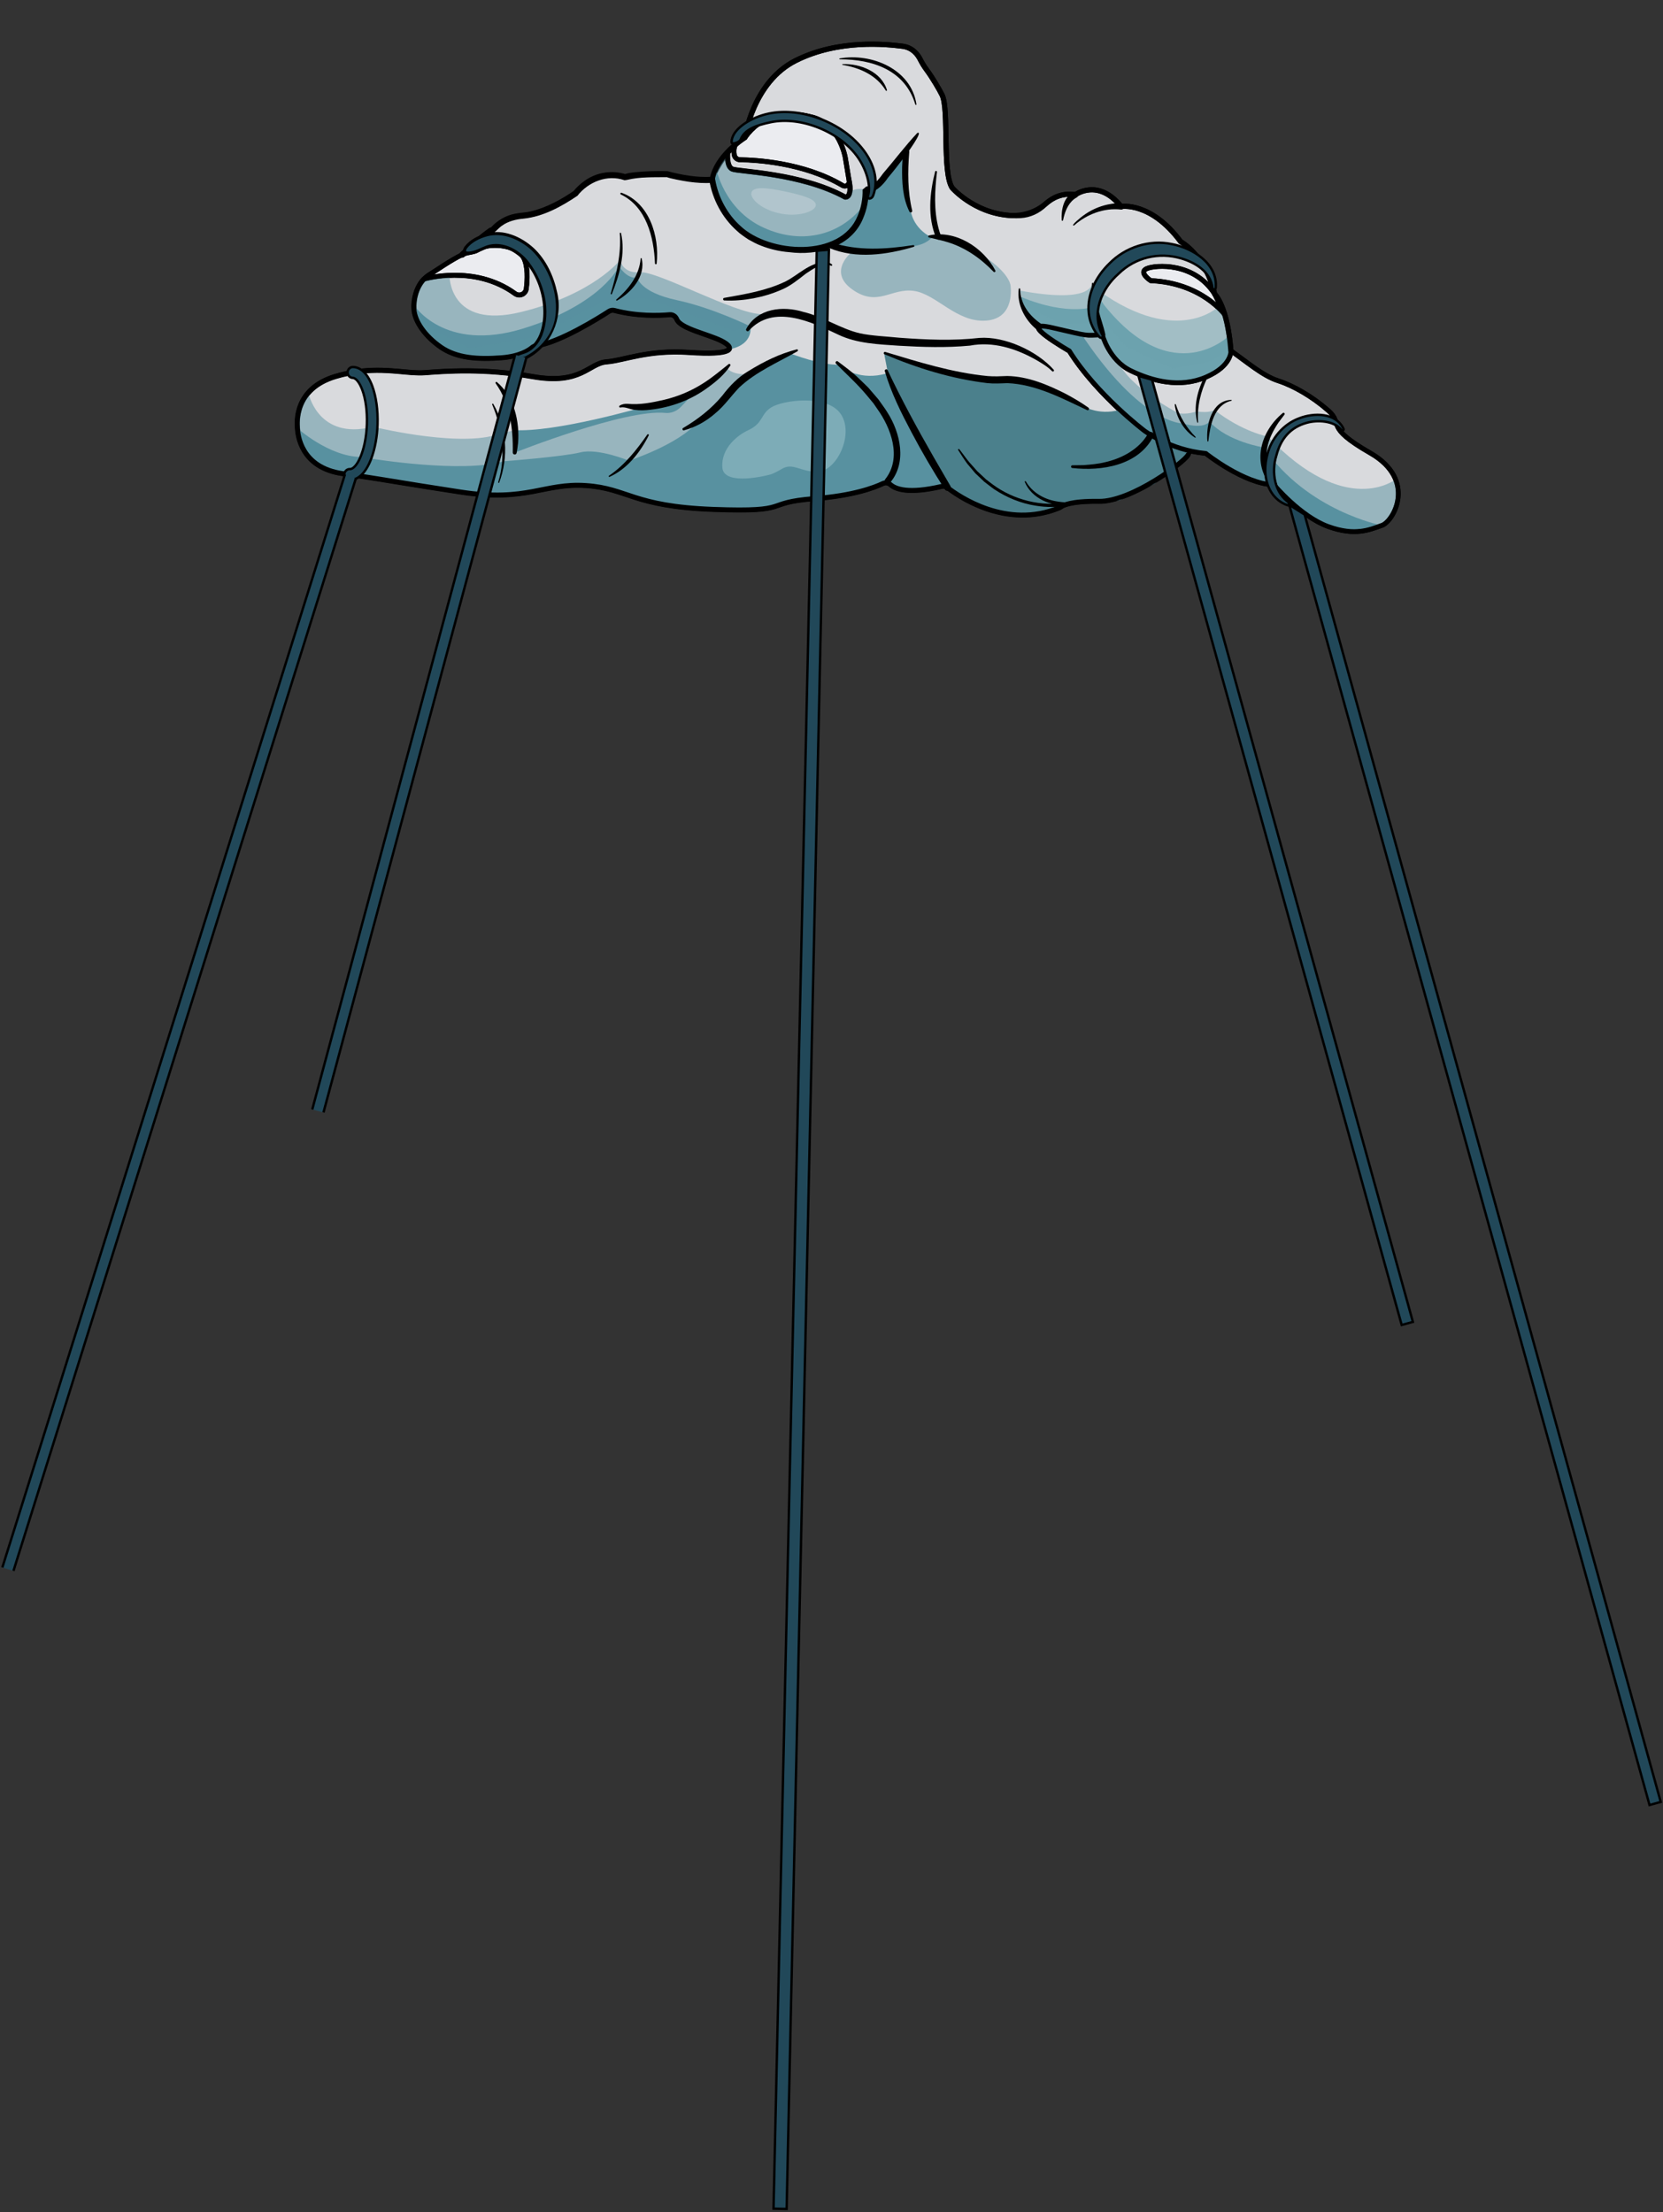 <svg width="703" height="935" viewBox="0 0 703 935" fill="none" xmlns="http://www.w3.org/2000/svg">
<rect x="0" y="0" width="703" height="935" fill="#333333" stroke="none"/>
<g clip-path="url(#clip0_916_13)">
<path d="M301.088 76.002C301.088 76.002 304.502 104.124 336.228 105.57C367.954 107.016 365.896 80.08 365.896 80.08C365.896 80.08 369.765 81.075 374.304 74.277C374.304 74.277 383.579 63.247 388.118 56.45" fill="#D9DADD"/>
<path d="M301.088 76.002C301.088 76.002 304.502 104.124 336.228 105.57C367.954 107.016 365.896 80.08 365.896 80.08C365.896 80.08 369.765 81.075 374.304 74.277C374.304 74.277 383.579 63.247 388.118 56.45" stroke="black" stroke-width="2" stroke-linecap="round" stroke-linejoin="round"/>
<path d="M520.332 148.268C520.332 148.268 520.822 154.681 509.801 159.394C498.779 164.107 487.17 161.123 477.977 156.665C468.784 152.207 466.023 141.568 466.023 141.568C457.76 141.67 461.713 142.426 444.976 138.545C428.239 134.663 452.047 148.325 452.047 148.325C458.171 158.14 466.73 167.033 473.399 173.219C475.863 175.508 478.07 177.417 479.8 178.871L479.976 179.025L480.057 179.084C482.313 180.976 483.709 182.03 483.709 182.03C483.709 182.03 485.563 183.45 488.834 185.212L488.859 185.21L488.991 185.29C491.087 186.408 493.763 187.661 496.883 188.777L496.962 188.81L497.065 188.841C498.884 189.476 500.865 190.073 502.963 190.557L502.193 192.229C501.884 192.988 499.809 194.953 496.654 197.361L496.642 197.362C488.815 203.34 474.418 212.039 464.492 211.882C456.742 211.752 452.58 212.56 450.423 213.293C449.289 213.676 448.697 214.044 448.434 214.244C448.35 214.302 448.266 214.36 448.169 214.419L447.817 214.601C440.965 217.447 434.311 218.085 428.246 217.49C425.47 217.238 422.812 216.718 420.319 216.032C419.131 215.71 417.978 215.346 416.873 214.953C413.936 213.926 411.276 212.71 408.97 211.493L408.945 211.495L408.918 211.471C404.937 209.363 402.019 207.251 400.554 206.111C399.854 205.559 398.943 205.383 398.072 205.579C383.822 208.912 378.425 206.641 376.427 204.82C375.911 204.356 375.259 204.097 374.599 204.07C374.129 204.041 373.656 204.142 373.217 204.356C369.496 206.137 360.585 209.501 344.265 210.748C321.634 212.478 335.857 216.552 301.616 215.298C267.375 214.044 265.53 206.444 247.732 205.224C229.934 204.004 222.978 212.276 194.828 207.977C170.951 204.331 164.544 203.066 152.226 201.234C150.205 200.936 148.03 200.612 145.59 200.283C145.372 200.248 145.142 200.214 144.912 200.18C127.016 197.677 125.937 183.568 125.741 181.002C125.545 178.437 124.467 164.328 141.775 159.135C143.58 158.597 145.317 158.154 146.998 157.807C149.213 157.341 151.326 157.024 153.346 156.818C164.555 155.717 172.915 158.045 179.592 157.535C188.393 156.862 204.737 155.613 225.246 159.207C245.754 162.8 248.84 153.533 256.384 152.957C263.928 152.38 273.692 147.764 291.49 148.984C309.288 150.204 311.606 147.446 305.026 144.079C299.485 141.238 287.682 138.876 286.132 134.969C285.629 133.692 284.429 132.88 283.097 132.995C278.387 133.407 269.265 133.691 259.755 131.205C258.955 130.995 258.105 131.125 257.417 131.564C253.056 134.401 236.452 144.83 226.502 146.183C225.913 146.254 225.361 146.477 224.909 146.86C223.545 148.035 219.694 150.6 211.987 151.189C201.929 151.957 193.03 151.347 186.351 146.697C179.673 142.047 175.411 135.922 175.019 130.791C174.694 126.546 176.026 121.296 179.234 117.942C179.234 117.942 200.508 111.529 217.743 124.082C219.591 125.424 222.163 124.324 222.443 122.032C222.937 118.072 223.135 112.716 221.423 109.183C218.418 102.962 205.748 102.64 202.172 105.493C200.587 106.763 197.821 106.484 195.406 107.649C195.406 107.649 206.613 97.413 207.87 97.317C209.127 97.221 211.25 91.898 221.308 91.13C231.366 90.361 243.351 81.704 243.351 81.704C243.351 81.704 251.368 70.77 264.333 74.94C264.333 74.94 266.749 73.465 281.935 73.595C281.935 73.595 292.287 76.674 301.088 76.002C301.088 76.002 301.989 71.25 307.611 64.55C307.611 64.55 306.982 70.391 309.595 71.481C312.208 72.572 338.807 73.119 357.291 83.318C357.291 83.318 360.375 83.792 358.928 76.446L357.274 66.548C357.274 66.548 354.938 52.534 343.329 49.551C331.719 46.568 321.759 48.619 314.901 58.174C314.901 58.174 318.166 34.702 336.437 25.565C354.708 16.428 375.119 18.738 381.503 19.541C385.819 20.088 388.013 23.146 388.982 25.072C389.788 26.674 390.726 28.189 391.797 29.63C394.038 32.645 397.131 37.866 398.257 40.193C401.262 46.414 398.221 72.824 402.518 79.41C402.518 79.41 413.415 92.098 431.424 91.109C435.24 90.908 438.804 89.216 441.586 86.566C444.215 84.068 448.605 81.281 454.592 82.333C454.592 82.333 464.16 75.151 473.941 87.305C473.941 87.305 486.416 85.062 499.103 102.154C499.103 102.154 509.652 107.799 513.441 124.282C504.819 110.749 488.474 111.998 484.8 113.569C481.126 115.14 486.45 118.603 486.45 118.603C508.019 119.535 517.734 132.972 517.734 132.972C518.818 136.566 519.818 141.534 520.332 148.268Z" fill="#D9DADD" stroke="black" stroke-width="2.18" stroke-linecap="round" stroke-linejoin="round"/>
<path opacity="0.5" d="M130.348 165.981C130.348 165.981 133.97 184.76 155.002 180.96L159.542 180.793C159.542 180.793 197.208 189.81 212.493 182.798L218.428 181.854L221.952 186.435L229.623 183.385L243.355 181.045L263.22 175.063L272.144 172.021L283.484 171.154L292.004 166.632L304.847 158.284L307.165 155.527C307.165 155.527 309.919 159.122 317.44 157.928L309.058 163.742L306.73 169.365L298.577 175.535L294.948 178.354L289.222 202.053L274.233 204.489L242.115 197.912L212.038 201.501L191.823 201.755L158.644 197.84L134.115 190.451L126.168 184.105L125.842 176.195L127.868 169.615L130.349 165.994L130.348 165.981Z" fill="#5891A0"/>
<path d="M513.454 124.293C513.658 124.484 515.831 126.602 517.734 132.972L513.454 124.293Z" fill="#D9DADD"/>
<path d="M513.454 124.293C513.658 124.484 515.831 126.602 517.734 132.972" stroke="black" stroke-width="2.18" stroke-linecap="round" stroke-linejoin="round"/>
<path d="M357.291 83.318C338.806 73.119 312.207 72.572 309.595 71.481C306.982 70.391 307.611 64.55 307.611 64.55C308.538 63.447 309.628 62.319 310.909 61.202C310.16 62.652 310.206 64.248 310.426 65.483C310.642 66.653 311.666 67.478 312.831 67.493C318.97 67.565 339.608 68.555 356.178 78.359C357.542 79.158 359.188 78.025 358.928 76.446C360.375 83.792 357.291 83.318 357.291 83.318Z" fill="#D9DADD" stroke="black" stroke-width="2.18" stroke-linecap="round" stroke-linejoin="round"/>
<path d="M380.087 191.974L377.86 198.918L374.599 204.07C374.129 204.041 373.656 204.142 373.217 204.356C369.496 206.137 360.585 209.501 344.265 210.748C321.634 212.478 335.857 216.552 301.616 215.298C267.375 214.044 265.53 206.444 247.732 205.224C229.934 204.004 222.978 212.276 194.828 207.977C170.951 204.331 164.544 203.066 152.226 201.234C151.084 202.172 149.825 202.746 148.454 202.851C148.216 202.869 147.988 202.873 147.747 202.866C146.504 202.819 145.538 201.758 145.568 200.491C145.575 200.426 145.57 200.349 145.59 200.283C145.372 200.248 145.142 200.214 144.912 200.18C127.016 197.677 125.937 183.568 125.741 181.002C125.741 181.002 138.879 192.887 152.38 193.158L152.393 193.157L156.936 193.855C156.936 193.855 195.497 200.185 212.805 194.991C212.805 194.991 237.951 193.07 245.396 191.211C252.842 189.352 265.886 194.728 265.886 194.728C265.886 194.728 286.793 187.97 294.948 178.354L300.838 175.001L305.392 169.557L307.9 165.147L312.724 162.069L317.53 159.095L323.608 155.56L326.555 152.755L334.531 149.565C334.531 149.565 347.098 154.475 354.889 154.163L359.169 157.874L368.071 166.961L373.038 173.548L377.607 183.688L380.087 191.974Z" fill="#5891A0"/>
<path d="M584.146 222.09C579.215 223.757 573.125 226.803 561.417 222.537C549.71 218.271 538.573 204.931 538.573 204.931C525.902 204.609 509.737 191.652 509.737 191.652C507.368 191.434 505.1 191.052 502.963 190.557C491.377 187.882 483.709 182.03 483.709 182.03C483.709 182.03 463.575 166.797 452.047 148.326C452.047 148.326 428.239 134.663 444.976 138.545C461.713 142.426 457.76 141.67 466.023 141.568C466.023 141.568 468.784 152.207 477.977 156.665C487.17 161.123 498.779 164.107 509.801 159.394C520.822 154.681 520.332 148.268 520.332 148.268C527.011 152.918 533.787 158.851 540.27 160.936C546.752 163.021 554.688 167.575 561.464 173.508C568.241 179.441 559.44 180.113 579.279 191.499C599.119 202.884 589.077 220.423 584.146 222.09Z" fill="#D9DADD" stroke="black" stroke-width="2" stroke-linecap="round" stroke-linejoin="round"/>
<path opacity="0.5" d="M589.943 202.631C589.943 202.631 569.042 219.374 535.886 184.494C535.886 184.494 525.493 182.708 513.394 173.311C513.394 173.311 511.191 174.769 505.95 173.88C505.95 173.88 501.283 175.527 497.854 174.498C497.854 174.498 478.085 164.372 472.365 152.566L467.373 145.167L466.01 141.569L457.831 141.433L455.176 140.616L457.946 148.739L467.442 160.463L479.137 172.174L491.227 181.456L511.932 187.614L525.123 194.244L535.543 198.711L544.965 206.158L558.387 216.318L568.838 220.68L578.233 223.149L581.892 222.869L586.366 220.527L588.759 218.074L590.238 212.942L590.957 206.462L589.918 202.632L589.943 202.631Z" fill="#5891A0"/>
<path d="M358.928 76.446C359.188 78.025 357.542 79.158 356.178 78.359C339.609 68.555 318.97 67.565 312.831 67.493C311.667 67.478 310.642 66.653 310.427 65.483C310.206 64.248 310.16 62.652 310.909 61.202C312.07 60.184 313.396 59.166 314.901 58.174C321.759 48.619 331.719 46.568 343.329 49.551C354.938 52.534 357.274 66.547 357.274 66.547L358.928 76.446Z" fill="#EBECF0" stroke="black" stroke-width="2" stroke-linecap="round" stroke-linejoin="round"/>
<path d="M517.734 132.972C517.734 132.972 508.019 119.535 486.45 118.603C486.45 118.603 481.126 115.14 484.8 113.569C488.474 111.998 504.819 110.749 513.441 124.282L513.453 124.281L517.734 132.972Z" fill="#EBECF0" stroke="black" stroke-width="2" stroke-linecap="round" stroke-linejoin="round"/>
<path d="M222.443 122.032C222.163 124.324 219.591 125.424 217.743 124.081C200.508 111.529 179.234 117.942 179.234 117.942C179.901 117.233 180.651 116.621 181.484 116.105C184.771 114.1 190.259 110.132 195.406 107.649C197.821 106.484 200.587 106.763 202.172 105.493C205.748 102.64 218.418 102.962 221.423 109.183C223.135 112.716 222.937 118.072 222.443 122.032Z" fill="#EBECF0" stroke="black" stroke-width="2" stroke-linecap="round" stroke-linejoin="round"/>
<path opacity="0.5" d="M359.156 81.421C359.156 81.421 360.767 79.169 365.895 80.067L366.308 85.48L363.293 90.871L359.835 98.244L350.085 104.872L339.43 105.609L327.19 104.958L318.145 100.785L309.354 93.651L301.922 79.796L302.113 73.034L304.648 68.479L307.597 64.538L307.782 69.93L309.581 71.469L316.694 71.868L326.25 73.627L337.452 75.584L347.326 79.358L357.277 83.306L359.144 81.422L359.156 81.421Z" fill="#5891A0"/>
<g opacity="0.3">
<path d="M344.877 86.692C344.84 89.353 337.327 91.991 329.165 90.099C320.98 88.235 316.5 83.236 317.797 81.008C319.1 78.702 324.748 79.458 331.699 80.888C338.618 82.397 344.975 84.001 344.877 86.692Z" fill="#EBECF0"/>
</g>
<path d="M272.143 172.008C272.143 172.008 234.652 183.001 216.854 181.781C216.854 181.781 221.008 186.495 217.584 191.336C217.584 191.336 264.124 172.827 281.239 174.538C283.685 174.777 286.101 173.792 287.811 172.01L293.972 165.579L272.131 172.022L272.143 172.008Z" fill="#5891A0"/>
<path opacity="0.5" d="M393.839 100.368C393.839 100.368 392.942 102.036 385.476 104.129C378.01 106.222 372.413 106.121 372.413 106.121L360.311 106.297C360.311 106.297 349.531 114.668 360.259 122.325C370.986 129.981 376.636 121.667 386.231 122.946C395.826 124.226 404.35 136.476 416.923 135.515C429.496 134.554 427.16 120.541 427.16 120.541C427.16 120.541 426.642 113.756 410.155 104.875L403.449 101.685L393.838 100.355L393.839 100.368Z" fill="#5891A0"/>
<path d="M355.153 104.498L352.563 103.032L358.539 99.156L363.485 92.56L365.933 84.206L365.908 80.079L369.33 79.018L379.722 67.219L382.492 64.917L382.699 70.101L383.51 78.734L384.053 85.337L385.033 89.236C385.033 89.236 385.791 96.338 393.852 100.38C393.852 100.38 391.796 103.427 385.49 104.141C379.183 104.855 375.451 105.992 375.451 105.992L366.542 106.582L357.712 105.219L355.153 104.498Z" fill="#5891A0"/>
<path d="M373.703 149.152C375.039 150.082 378.385 150.845 378.385 150.845L389.316 154.371L402.148 157.299L416.89 160.404L425.243 160.321L435.468 161.9L447.035 165.48L456.967 171.172C456.967 171.172 463.96 175.966 473.387 173.22L479.963 179.014L488.846 185.211L496.948 188.798L502.95 190.546L502.179 192.217L496.641 197.349L488.018 204.498L473.091 211.547L459.632 212.163L450.409 213.281L447.803 214.589L439.165 217.069L428.233 217.491L418.614 215.723L408.931 211.483L400.541 206.112L394.102 195.329L384.689 178.386L375.644 159.325L373.703 149.152Z" fill="#4B808C"/>
<path d="M534.205 189.138C534.205 189.138 518.848 186.763 511.234 178.146C511.234 178.146 509.366 181.669 500.107 178.997C500.107 178.997 482.256 179.561 456.488 140.245L448.903 139.457L440.307 137.843L439.151 140.422L442.88 142.717L448.719 145.987L452.827 149.762L465.477 165.374L476.156 176.028L488.858 185.197L502.961 190.532L509.735 191.627L515.167 195.688L525.041 201.114L534.936 204.499L538.571 204.905L535.567 198.684L534.139 194.071L534.203 189.112L534.205 189.138Z" fill="#5891A0"/>
<path d="M584.146 222.09C584.146 222.09 552.706 216.107 534.205 189.138L534.271 195.802L537.218 203.744L542.719 209.374L550.146 216.367L558.148 221.123L568.419 224.131L576.088 223.545L584.134 222.091L584.146 222.09Z" fill="#5891A0"/>
<path d="M330.388 198.275C329.53 198.805 326.76 200.281 325.793 200.536C320.29 202.001 305.925 204.66 305.365 197.672C304.696 189.246 312.156 183.761 316.163 181.919C322.869 178.827 321.318 175.075 326.151 172.125C330.984 169.175 349.748 166.49 355.463 175.071C361.177 183.653 353.664 199.193 345.636 199.393C338.366 199.575 335.18 195.29 330.388 198.275Z" fill="#7DACB7"/>
<path d="M356.717 155.74C356.717 155.74 363.937 161.019 374.723 157.86L379.77 168.969L392.942 193.224L399.181 203.868L398.072 205.579L391.429 207.015L381.228 206.905L375.468 203.848L376.822 200.055L379.066 194.336L378.563 187.756L376.768 179.159L370.735 170.215L363.326 161.969L356.716 155.727L356.717 155.74Z" fill="#5891A0"/>
<path d="M519.641 141.87C519.641 141.87 495.914 165.332 466.795 128.994L461.991 122.072L463.247 129.407C463.247 129.407 452.226 134.12 431.325 125.396L434.169 132.984L438.962 137.959L444.977 138.557L451.71 140.275L463.497 141.774L466.024 141.581L469.888 150.11L477.978 156.678L485.918 159.8L494.812 161.842L503.516 161.887L511.851 159.25L516.366 155.447L520.315 150.862L520.111 145.537L519.629 141.884L519.641 141.87Z" fill="#6DA3AF"/>
<path opacity="0.5" d="M514.826 129.827C514.826 129.827 496.248 147.528 461.304 120.525C461.304 120.525 460.635 128.317 431.129 122.831L432.877 129.148L448.65 136.974L467.393 136.819L475.935 146.5L495.665 155.791L511.825 152.788L516.359 149.887L520.122 145.523L519.422 136.352L514.826 129.827Z" fill="#6DA3AF"/>
<path d="M302.705 71.014C302.705 71.014 305.853 88.539 322.883 96.269C339.914 103.998 356.192 98.729 365.248 86.503L363.473 92.561L359.836 98.257L350.086 104.885L336.228 105.57L318.158 100.797L309.368 93.663L301.48 81.132L300.945 74.129L302.692 71.015L302.705 71.014Z" fill="#5891A0"/>
<path d="M174.992 128.948C174.992 128.948 187.816 149.153 221.174 138.863C254.533 128.572 261.68 112.544 261.68 112.544C261.68 112.544 264.876 117.964 269.371 117.375C269.371 117.375 270.602 123.551 286.03 126.849C301.457 130.147 317.231 137.973 317.231 137.973C317.231 137.973 318.705 145.356 308.931 147.522L305.05 144.064L298.278 140.673L288.276 137.876L286.157 134.967L283.123 132.993L276.376 133.083L262.304 131.797L257.443 131.563L254.054 133.718L241.599 141.185L232.976 144.192L226.527 146.181L222.945 148.623L216.043 150.647L206.078 151.318L192.342 150.123L186.389 146.694L178.992 139.764L175.479 134.833L175.03 128.958L174.992 128.948Z" fill="#5891A0"/>
<path opacity="0.5" d="M190.001 116.345C190.001 116.345 189.626 139.416 220.337 131.869C251.047 124.323 262.138 109.929 262.138 109.929C262.138 109.929 263.031 115.667 270.575 115.09C278.119 114.514 310.525 132.641 321.891 132.766L317.218 137.974L309.772 139.833L290.227 132.295L272.314 125.923L255.315 127.222L243.859 133.194L226.485 142.327L198.437 147.309L184.603 140.367L176.471 133.248L174.911 128.064L176.846 121.608L179.233 117.929L186.042 116.338L189.988 116.346L190.001 116.345Z" fill="#5891A0"/>
<path d="M194.573 106.681C198.567 103.176 202.343 99.456 206.776 96.407C206.858 96.324 207.472 96.083 207.759 96.036C207.722 96.038 207.697 96.04 207.659 96.043C207.596 96.048 207.513 96.119 207.56 96.077C207.583 96.049 207.621 96.046 207.715 95.949C210.273 93.186 213.856 91.08 217.532 90.373C219.759 89.893 222.172 89.864 224.371 89.347C230.918 87.802 237.06 84.443 242.613 80.651L242.331 80.931C243.703 79.2 245.194 77.848 246.882 76.609C251.955 72.829 258.713 71.732 264.694 73.713L263.666 73.83C265.204 73.106 266.867 73.018 268.506 72.789C273.076 72.35 277.68 72.204 282.245 72.359C288.289 74 294.734 75.107 300.977 74.72C301.656 74.668 302.239 75.179 302.328 75.843C303.596 83.332 307.476 90.583 313.121 95.609C325.165 106.932 355.306 109.144 362.55 91.238C364.033 87.809 364.755 83.858 364.626 80.177L366.192 78.832C369.268 78.7 371.548 75.778 373.261 73.364C378.151 67.687 382.624 61.682 387.77 56.205C390.761 54.97 382.766 65.851 382.357 66.295C380.07 69.295 377.782 72.296 375.334 75.179C373.588 77.815 369.783 82.132 365.585 81.317L367.152 79.972C367.304 84.282 366.518 88.393 364.867 92.274C359.912 104.547 345.48 108.153 333.638 106.594C329.708 106.301 325.551 105.354 321.874 103.906C319.989 103.238 318.138 102.192 316.383 101.23C314.852 100.224 312.758 98.81 311.473 97.541C305.31 92.026 301.223 84.391 299.836 76.162L301.186 77.285C297.84 77.514 294.522 77.291 291.263 76.843C288.552 76.457 283.253 75.456 281.932 74.885C276.298 74.968 270.523 74.687 265.024 76.049C264.987 76.052 264.866 76.125 264.987 76.052L263.959 76.169C256.721 73.638 248.721 76.843 244.089 82.757C237.209 87.386 229.673 91.535 221.343 92.417C218.189 92.684 214.775 93.513 212.213 95.398C211.007 96.174 210.079 97.432 208.819 98.316C208.7 98.415 208.243 98.553 208.017 98.583C207.954 98.588 208.019 98.609 208.019 98.609C208.084 98.63 208.166 98.546 208.022 98.647C207.659 98.856 207.18 99.215 206.738 99.545C203.171 102.347 199.694 105.502 196.263 108.603C195.742 109.068 194.942 109.026 194.484 108.494C194.026 107.961 194.065 107.145 194.586 106.68L194.573 106.681Z" fill="black"/>
<path d="M301.088 76.002C301.088 76.002 301.659 66.927 314.901 58.174C314.901 58.174 318.166 34.702 336.437 25.565C354.708 16.428 375.119 18.739 381.503 19.541C385.819 20.088 388.013 23.146 388.982 25.072C389.788 26.674 390.726 28.19 391.796 29.617C394.037 32.633 397.13 37.854 398.256 40.18C401.261 46.401 398.22 72.811 402.518 79.398C402.518 79.398 411.514 89.883 426.689 91.046C432.337 91.478 437.965 89.655 442.271 85.933C444.953 83.625 449.105 81.359 454.591 82.321C454.591 82.321 464.159 75.139 473.94 87.293C473.94 87.293 486.415 85.049 499.103 102.142C499.103 102.142 509.651 107.786 513.44 124.269C513.44 124.269 518.861 129.015 520.331 148.255" stroke="black" stroke-width="2.18" stroke-linecap="round" stroke-linejoin="round"/>
<path d="M452.047 148.326C452.047 148.326 428.239 134.663 444.976 138.545C461.713 142.426 457.76 141.671 466.023 141.568C466.023 141.568 468.784 152.207 477.977 156.665C487.17 161.123 498.779 164.107 509.801 159.394C520.822 154.681 520.332 148.268 520.332 148.268C527.011 152.918 533.787 158.851 540.27 160.936C546.752 163.021 554.688 167.575 561.464 173.508C568.241 179.441 559.44 180.113 579.279 191.499C599.119 202.884 589.077 220.424 584.146 222.091C579.215 223.757 573.125 226.803 561.417 222.537C549.71 218.271 538.573 204.931 538.573 204.931C525.902 204.609 509.737 191.653 509.737 191.653C494.453 190.24 483.709 182.03 483.709 182.03C483.709 182.03 463.575 166.797 452.047 148.326Z" stroke="black" stroke-width="2" stroke-linecap="round" stroke-linejoin="round"/>
<path d="M314.901 58.174C321.759 48.619 331.719 46.568 343.328 49.551C354.938 52.534 357.274 66.548 357.274 66.548L358.928 76.446C359.188 78.026 357.542 79.158 356.191 78.358C339.621 68.555 318.983 67.564 312.844 67.492C311.679 67.477 310.655 66.653 310.439 65.482C310.223 64.312 310.16 62.652 310.921 61.201" stroke="black" stroke-width="2" stroke-linecap="round" stroke-linejoin="round"/>
<path d="M307.611 64.55C307.611 64.55 306.982 70.391 309.595 71.481C312.208 72.572 338.807 73.12 357.291 83.318C357.291 83.318 360.375 83.792 358.928 76.446" stroke="black" stroke-width="2" stroke-linecap="round" stroke-linejoin="round"/>
<path d="M374.414 202.303C381.233 193.409 376.714 180.943 370.804 172.777C370.464 172.3 369.58 170.987 369.252 170.509C368.849 170.023 366.747 167.513 366.314 166.979C362.388 162.26 357.73 158.075 353.414 153.721C352.846 153.236 353.57 152.29 354.175 152.76C357.155 155.022 360.231 157.213 362.924 159.845C363.897 160.829 366.086 162.829 367.007 163.791C368.13 165.085 370.214 167.532 371.338 168.84C372.564 170.655 374.032 172.479 375.149 174.354C380.637 182.953 383.501 195.61 376.208 204.102C375.017 205.392 373.168 203.547 374.413 202.291L374.414 202.303Z" fill="black"/>
<path d="M392.674 99.528C403.752 97.043 415.601 104.485 420.755 114.335C421.018 114.792 420.372 115.28 420.025 114.881C414.49 109.137 407.983 104.577 400.398 102.305C397.913 101.553 395.369 101.038 392.753 100.386C392.318 100.329 392.254 99.65 392.687 99.527L392.674 99.528Z" fill="black"/>
<path d="M395.785 100.684C391.991 91.749 392.994 81.699 395.292 72.557C395.407 72.071 396.151 72.208 396.087 72.703C395.137 80.62 394.711 88.78 396.759 96.545C397.033 97.647 397.411 98.792 397.835 99.701C398.432 101.062 396.457 102.026 395.798 100.683L395.785 100.684Z" fill="black"/>
<path d="M517.746 132.958C517.746 132.958 508.031 119.522 486.461 118.59C486.461 118.59 481.138 115.126 484.812 113.555C488.486 111.984 504.83 110.735 513.452 124.268L517.746 132.958Z" stroke="black" stroke-width="2" stroke-linecap="round" stroke-linejoin="round"/>
<path d="M179.234 117.942C179.234 117.942 200.508 111.53 217.742 124.069C219.59 125.411 222.162 124.312 222.454 122.019C222.936 118.06 223.135 112.716 221.435 109.169C218.43 102.948 205.759 102.626 202.183 105.48C200.598 106.749 197.833 106.47 195.418 107.635C190.271 110.119 184.782 114.086 181.496 116.092C176.663 119.041 174.638 125.647 175.03 130.778C175.422 135.908 179.684 142.033 186.363 146.683C193.041 151.334 201.94 151.944 211.998 151.175C219.706 150.586 223.556 148.021 224.921 146.846C225.372 146.463 225.924 146.241 226.5 146.158C236.45 144.804 253.054 134.375 257.416 131.552C258.115 131.098 258.954 130.983 259.766 131.191C269.277 133.677 278.397 133.38 283.108 132.969C284.44 132.854 285.641 133.678 286.142 134.943C287.694 138.862 299.484 141.226 305.036 144.052C311.617 147.42 309.298 150.177 291.5 148.957C273.702 147.737 263.938 152.354 256.394 152.93C248.851 153.507 245.765 162.774 225.256 159.18C204.748 155.587 188.403 156.836 179.602 157.508C170.801 158.181 159.094 153.915 141.786 159.108C124.478 164.301 125.556 178.411 125.752 180.976C125.948 183.541 127.026 197.65 144.922 200.153C162.818 202.656 166.688 203.651 194.838 207.95C222.989 212.25 229.944 203.977 247.742 205.197C265.54 206.418 267.386 214.017 301.626 215.271C335.867 216.525 321.645 212.451 344.276 210.722C360.583 209.476 369.494 206.111 373.215 204.33C374.314 203.808 375.583 204.033 376.505 204.853C378.553 206.658 383.981 208.849 398.083 205.552C398.94 205.345 399.852 205.533 400.564 206.085C405.351 209.809 425.53 223.813 447.815 214.576C448.035 214.481 448.242 214.375 448.433 214.232C449.198 213.644 452.652 211.677 464.49 211.869C478.419 212.095 501.131 194.878 502.192 192.216" stroke="black" stroke-width="2" stroke-linecap="round" stroke-linejoin="round"/>
<path d="M487.617 184.351C481.335 196.803 465.699 199.224 453.288 197.824C452.588 197.774 452.606 196.689 453.313 196.674C453.313 196.674 458.012 196.599 458.013 196.612C461.031 196.381 464.21 196.112 467.15 195.371C474.261 193.77 481.551 189.871 485.289 183.342C485.965 181.767 488.267 182.766 487.605 184.364L487.617 184.351Z" fill="black"/>
<path d="M384.358 64.349C383.695 72.553 383.655 80.955 385.611 89.011C385.804 89.719 384.76 90.121 384.444 89.462C381.519 83.621 381.256 76.868 381.359 70.448C381.423 68.302 381.565 66.188 381.866 64.01C381.964 63.306 382.597 62.819 383.288 62.921C383.966 63.024 384.445 63.658 384.371 64.348L384.358 64.349Z" fill="black"/>
<path d="M386.251 104.341C374.81 107.705 361.927 109.567 350.563 104.836C349.922 104.55 349.636 103.797 349.915 103.144C350.172 102.531 350.857 102.233 351.468 102.445C362.579 106.188 374.644 105.37 386.068 103.606C386.516 103.508 386.709 104.215 386.265 104.353L386.251 104.341Z" fill="black"/>
<path d="M337.104 148.478C328.709 153.3 319.591 157.106 312.477 163.804C309.045 167.382 306.227 171.545 302.359 174.717C298.532 178.08 293.958 180.623 289.123 181.896C288.579 182.054 288.226 181.242 288.735 180.945C294.989 177.229 300.71 172.831 305.375 167.185C308.442 163.131 312.087 159.369 316.445 156.817C322.821 152.873 329.571 149.518 336.828 147.674C337.274 147.562 337.541 148.238 337.115 148.452L337.104 148.478Z" fill="black"/>
<path d="M308.699 154.584C306.241 158.333 302.844 161.198 299.297 163.766C292.202 169.056 283.728 172.193 274.977 173.185C272.796 173.442 270.554 173.561 268.304 173.243C266.126 173.035 264.388 171.813 262.209 172.251C261.984 172.294 261.77 172.143 261.728 171.914C261.702 171.748 261.766 171.588 261.898 171.501C262.835 170.848 264.207 170.602 265.352 170.695C270.575 171.186 275.656 170.153 280.739 168.99C286.826 167.557 292.594 165.091 297.88 161.616C301.422 159.307 304.666 156.582 307.98 153.942C308.368 153.564 309.031 154.12 308.712 154.583L308.699 154.584Z" fill="black"/>
<path d="M210.082 161.514C217.372 167.704 219.74 178.18 218.994 187.449C218.844 188.789 218.641 190.107 218.401 191.429C218.322 191.887 217.89 192.19 217.441 192.109C217.017 192.025 216.748 191.646 216.754 191.232C216.942 181.116 215.56 170.475 209.557 162.083C209.241 161.759 209.718 161.219 210.07 161.515L210.082 161.514Z" fill="black"/>
<path d="M210.609 203.816C213.944 193.021 212.376 181.271 208.062 170.983C207.926 170.697 208.363 170.457 208.524 170.741C214.262 180.624 215.056 193.336 211.027 203.991C210.921 204.257 210.503 204.095 210.621 203.815L210.609 203.816Z" fill="black"/>
<path d="M257.432 201.09C264.032 196.612 269.082 190.214 273.641 183.672C273.881 183.332 274.437 183.663 274.238 184.04C270.582 191.299 265.141 198.217 257.658 201.576C257.364 201.688 257.165 201.239 257.444 201.089L257.432 201.09Z" fill="black"/>
<path d="M315.465 139.024C320.217 130.223 331.027 129.191 339.615 131.85C347.895 133.797 355.505 139.06 363.511 140.887C368.208 141.947 375.339 142.254 380.195 142.76C391.489 143.6 402.759 144.119 414.005 142.834C424.682 142.057 438.348 148.289 445.461 156.312C445.616 156.519 445.562 156.807 445.36 156.965C445.156 157.109 444.899 157.064 444.734 156.883C442.816 154.953 440.312 153.467 437.904 152.077C429.419 147.281 419.701 144.231 410.017 146.093C400.035 147.036 389.958 146.723 379.973 146.131C371.352 145.526 362.353 145.259 354.387 141.468C342.863 135.962 326.96 128.43 316.594 139.737C316.189 140.388 315.058 139.829 315.466 139.037L315.465 139.024Z" fill="black"/>
<path d="M459.509 173.326C448.779 168.289 437.757 162.396 425.836 161.953C423.074 162.061 420.014 162.23 417.31 161.933C402.248 160.104 387.808 155.66 373.874 149.732C373.613 149.623 373.5 149.309 373.62 149.055C373.727 148.802 374.009 148.69 374.256 148.774C388.38 153.049 402.889 157.565 417.551 158.961C420.237 159.194 423.148 159.049 425.82 158.935C434.508 159.097 442.751 162.544 450.394 166.411C453.742 168.193 457.011 170.098 460.114 172.312C460.688 172.707 460.144 173.69 459.51 173.339L459.509 173.326Z" fill="black"/>
<path d="M306.166 125.904C314.987 124.34 323.981 122.878 332.091 118.956C337.495 116.195 342.1 111.082 348.516 110.811C349.604 110.818 350.727 110.952 351.687 111.769C351.835 111.886 351.852 112.104 351.724 112.243C351.584 112.409 351.368 112.386 351.207 112.27C347.565 110.781 343.689 113.683 340.69 115.641C337.444 118.173 334.198 120.872 330.336 122.47C326.507 124.156 322.525 125.338 318.473 126.099C314.421 126.86 310.312 127.2 306.187 126.999C305.553 126.983 305.501 125.968 306.141 125.906L306.166 125.904Z" fill="black"/>
<path d="M400.565 206.098C400.565 206.098 381.487 175.379 374.645 156.679L400.565 206.098Z" fill="#D9DADD"/>
<path d="M399.396 206.845C394.344 198.987 389.644 190.935 385.281 182.663C380.905 174.392 376.67 165.968 374.043 156.906C373.835 156.173 374.902 155.743 375.223 156.467C381.168 169.056 387.829 181.255 394.745 193.318C394.746 193.331 401.722 205.351 401.736 205.363C402.613 206.909 400.409 208.355 399.396 206.845Z" fill="black"/>
<path d="M271.241 109.234C273.081 116.769 266.869 123.682 260.841 127.045C260.574 127.195 260.315 126.789 260.566 126.602C265.765 122.141 270.274 116.442 270.815 109.292C270.821 109.046 271.185 109.006 271.242 109.259L271.241 109.234Z" fill="black"/>
<path d="M258.173 124.075C260.606 115.865 262.67 107.295 261.997 98.651C261.971 98.318 262.458 98.229 262.533 98.558C264.485 107.221 261.838 116.261 258.656 124.271C258.527 124.565 258.071 124.393 258.173 124.075Z" fill="black"/>
<path d="M262.734 81.487C274.435 85.663 278.84 99.789 277.589 111.38C277.559 111.821 276.888 111.808 276.879 111.357C276.448 100.256 273.187 87.372 262.5 82.228C262.033 82.083 262.254 81.331 262.734 81.487Z" fill="black"/>
<path d="M537.667 205.813C528.963 195.847 532.885 182.297 542.261 174.588C542.673 174.183 543.339 174.79 542.983 175.256C542.159 176.389 541.319 177.486 540.479 178.569C538.266 181.886 536.366 185.476 535.658 189.452C534.811 194.587 536.35 200.172 539.574 204.132C540.582 205.396 538.745 207.008 537.666 205.8L537.667 205.813Z" fill="black"/>
<path d="M510.387 186.429C509.795 179.508 512.239 169.284 520.49 169.027C520.716 169.01 520.756 169.368 520.518 169.399C513.153 171.162 511.564 179.824 510.817 186.422C510.811 186.681 510.395 186.7 510.387 186.429Z" fill="black"/>
<path d="M505.154 184.971C500.438 182.003 497.332 176.615 496.593 171.073C496.546 170.793 496.968 170.683 497.065 170.959C498.736 176.121 501.563 180.834 505.382 184.644C505.571 184.798 505.355 185.124 505.142 184.985L505.154 184.971Z" fill="black"/>
<path d="M506.119 178.563C504.39 171.999 506.191 164.946 509.246 159.088C509.412 158.778 509.782 158.647 510.098 158.816C510.401 158.974 510.518 159.352 510.378 159.659C507.571 165.46 505.956 171.97 506.491 178.47C506.533 178.686 506.187 178.79 506.131 178.562L506.119 178.563Z" fill="black"/>
<path d="M473.772 88.57C466.707 87.794 459.405 90.545 454.064 95.288C452.025 95.754 457.448 91.417 457.907 91.137C460.971 88.864 464.528 87.251 468.248 86.45C469.662 86.252 475.434 84.83 475.228 87.439C475.158 88.18 474.476 88.684 473.759 88.571L473.772 88.57Z" fill="black"/>
<path d="M464.825 141.943C463.519 138.418 463.007 134.703 462.358 131.011C461.811 127.324 461.398 123.575 461.604 119.818C461.616 119.65 461.746 119.524 461.911 119.537C462.064 119.551 462.174 119.671 462.186 119.825C462.503 123.478 463.321 127.067 464.25 130.608C465.103 134.168 466.43 137.628 467.221 141.193C467.552 142.715 465.353 143.387 464.811 141.931L464.825 141.943Z" fill="black"/>
<path d="M455.001 83.554C452.15 85.139 450.541 88.41 449.744 91.554L449.382 93.104C449.319 93.432 448.809 93.38 448.809 93.045C448.545 88.601 449.655 82.943 454.194 81.099C455.802 80.628 456.505 82.884 455 83.541L455.001 83.554Z" fill="black"/>
<path d="M438.135 139.209C433.212 135.186 429.818 128.672 430.649 122.171C430.661 122.002 430.815 121.862 430.981 121.888C431.147 121.901 431.273 122.059 431.272 122.214C431.324 125.216 432.192 128.13 433.823 130.611C435.335 133.024 437.596 135.135 439.853 136.704C441.436 137.886 439.774 140.31 438.147 139.208L438.135 139.209Z" fill="black"/>
<path d="M433.65 203.479C436.331 208.112 441.176 210.942 446.291 211.854C447.998 212.175 449.771 212.375 451.475 212.335C451.827 212.308 452.114 212.583 452.141 212.942C452.166 213.263 451.934 213.538 451.635 213.6C447.038 214.506 442.396 214.5 437.824 213.752C431.54 212.775 425.534 210.305 420.218 206.763C419.218 206.092 417.048 204.335 416.057 203.611C415.252 202.847 413.045 200.771 412.266 200.017C411.517 199.146 409.664 196.913 408.9 196.017C407.506 194.162 406.303 192.151 405.043 190.222C404.841 189.902 405.322 189.569 405.537 189.901C406.848 191.503 408.39 193.811 409.722 195.348C410.497 196.23 412.378 198.331 413.125 199.177C413.9 199.879 416.053 201.908 416.856 202.66L419.555 204.711C428.552 211.403 440.396 214.304 451.339 212.371L451.524 213.634C444.319 214.017 436.223 210.83 433.202 203.733C433.053 203.447 433.504 203.219 433.652 203.505L433.65 203.479Z" fill="black"/>
<path d="M354.973 24.69C368.285 22.319 385.154 29.093 387.4 44.08C387.447 44.361 387.038 44.469 386.941 44.193C382.571 29.548 368.708 25.034 355.002 25.075C354.776 25.093 354.722 24.723 354.96 24.691L354.973 24.69Z" fill="black"/>
<path d="M356.182 27.114C363.543 26.784 372.601 30.31 374.939 38.066C375.024 38.356 374.609 38.543 374.462 38.283C370.483 31.723 363.405 28.626 356.182 27.436C356.004 27.424 356.006 27.127 356.182 27.114Z" fill="black"/>
<path d="M159.6 179.408C159.444 184.478 158.524 189.657 156.935 193.855C155.737 197.043 154.155 199.667 152.226 201.234C151.084 202.172 149.825 202.746 148.454 202.851C148.215 202.869 147.988 202.873 147.747 202.866C146.504 202.819 145.538 201.758 145.568 200.491C145.575 200.426 145.57 200.349 145.59 200.283C145.728 199.111 146.737 198.247 147.902 198.274C149.273 198.337 150.978 196.491 152.38 193.158C153.784 189.852 154.899 185.083 155.085 179.237C155.262 173.779 154.579 168.645 153.146 164.781C152.001 161.721 150.474 159.773 149.143 159.733C148.065 159.699 147.168 158.877 146.998 157.807C146.974 157.667 146.962 157.5 146.962 157.345C147.005 156.077 148.054 155.081 149.284 155.129C150.756 155.184 152.115 155.764 153.346 156.818C154.93 158.181 156.308 160.321 157.36 163.169C159 167.585 159.794 173.343 159.6 179.408Z" fill="#214859" stroke="black" stroke-miterlimit="10"/>
<path d="M222.723 151.014C221.958 151.601 218.368 152.275 217.694 151.398C217.468 151.093 217.812 151.789 217.694 151.398C217.191 149.785 221.039 149.168 222.527 148.448C230.672 144.484 232.514 130.862 227.654 119.067C224.658 111.8 220.018 106.684 214.59 104.661C211.036 103.333 207.342 103.486 204.189 105.081C202.703 105.827 197.492 107.967 196.563 106.567C195.462 104.897 199.498 101.944 201.2 101.052C206.003 98.531 210.964 97.919 216.287 99.899C223.434 102.566 229.051 107.723 232.747 116.704C239.083 132.088 234.097 143.139 225.139 149.539C224.816 149.77 223.1 150.985 222.723 151.014Z" fill="#214859"/>
<path d="M222.958 151.615C222.321 152.038 221.163 152.281 220.298 152.386C219.336 152.537 217.729 152.518 217.259 151.831C217.515 152.366 218.786 150.966 218.233 151.176L218.23 151.138C217.995 151.207 218.755 150.891 217.348 151.011C216.899 151.755 217.223 151.524 217.127 151.596C216.97 151.195 217.082 150.503 217.373 150.184C218.421 148.994 219.896 148.778 221.211 148.278C224.384 147.261 226.776 144.472 228.051 141.304C232.817 129.2 226.825 110.538 214.631 105.367C211.5 104.11 207.905 104.062 204.864 105.481C202.943 106.312 197.673 109.011 196.029 106.866C195.488 106.069 195.892 104.903 196.351 104.287C198.733 101.202 202.127 99.614 205.594 98.639C212.731 96.714 220.211 99.948 225.552 104.791C230.875 109.751 234.073 116.68 235.564 123.778C238.093 134.693 232.749 146.519 222.97 151.601L222.958 151.615ZM222.512 150.41C228.491 147.231 233.482 141.38 234.661 134.465C236.38 124.36 231.913 112.742 224.701 105.746C219.689 101.213 212.607 98.078 205.904 99.893C202.745 100.754 199.379 102.378 197.393 105.02C197.177 105.333 197.039 105.679 197.031 105.912C197.048 106.13 197.055 106.22 197.29 106.318C199.588 106.607 202.18 105.274 204.346 104.321C211.302 101.016 219.297 105.024 223.646 110.806C230.157 119.379 233.17 131.508 229.216 141.822C227.843 145.204 225.213 148.346 221.608 149.499C220.515 149.918 219.166 150.15 218.381 150.958C218.255 151.136 218.335 151.181 218.362 151.373C218.267 151.457 218.607 151.264 218.147 152.034C216.701 152.145 217.446 151.804 217.199 151.874C217.127 151.764 217.082 151.664 217.033 151.526C216.465 151.698 217.746 150.259 218.042 150.829C218.178 150.948 218.18 150.974 218.208 151.01C218.185 151.038 218.601 151.187 218.967 151.184C220.194 151.181 221.423 151.048 222.538 150.421L222.512 150.41Z" fill="black"/>
<path d="M367.458 83.973C367.181 83.995 367.043 83.347 366.782 83.238C368.473 78.89 366.304 71.857 362.83 66.768C359.186 61.447 353.302 56.943 346.28 54.086C339.246 51.231 331.946 50.37 325.736 51.683C319.8 52.936 314.781 54.61 313.089 58.958C312.721 59.928 310.356 60.921 309.416 60.529C309.416 60.529 309.143 60.266 309.318 59.246C310.183 54.019 317.781 49.517 324.974 47.999C331.894 46.542 339.944 47.462 347.644 50.589C355.345 53.716 361.809 58.705 365.865 64.627C370.079 70.781 371.205 77.236 369.05 82.794C368.786 83.485 368.162 83.92 367.47 83.972L367.458 83.973Z" fill="#214859" stroke="black" stroke-miterlimit="10"/>
<path d="M512.547 121.692C511.718 114.815 505.264 110.947 499.276 109.211C489.871 106.447 479.908 108.795 472.872 115.68C465.627 121.988 461.19 132.442 466.082 141.68C466.263 142.066 466.122 142.528 465.744 142.712C465.439 142.864 465.092 142.787 464.86 142.56C462.315 139.877 460.627 136.162 460.237 132.218C459.429 124.294 463.5 116.667 468.965 111.386C475.685 104.499 485.866 101.205 495.272 103.157C504.035 104.797 514.88 111.348 513.915 121.717C513.802 122.551 512.585 122.515 512.521 121.681L512.547 121.692Z" fill="#214859" stroke="black" stroke-miterlimit="10"/>
<path d="M567.078 181.762C563.95 177.73 556.809 177.463 552.39 178.717C545.419 180.656 541.373 185.468 539.54 192.6C537.357 199.437 538.739 208.75 545.312 212.686C545.578 212.859 545.655 213.201 545.486 213.472C545.351 213.689 545.105 213.785 544.873 213.725C542.252 213.023 539.783 211.328 538.049 208.996C534.554 204.296 534.239 197.856 535.691 192.366C537.331 185.364 542.506 179.279 549.185 176.82C555.337 174.415 564.662 174.309 567.962 181.255C568.208 181.83 567.421 182.277 567.066 181.775L567.078 181.762Z" fill="#214859" stroke="black" stroke-miterlimit="10"/>
</g>
<path d="M145.825 200.5L150.512 201.969L5.686 664.004L1 662.535L145.825 200.5Z" fill="#214859"/>
<path d="M150.034 201.819L5.209 663.854L6.164 664.153L150.989 202.119L150.034 201.819ZM1.477 662.684L146.302 200.65L145.348 200.35L0.523 662.385L1.477 662.684Z" fill="black"/>
<path d="M481.283 158.912L487 160.5L597.271 558.754L592.537 560.064L481.283 158.912Z" fill="#214859" stroke="black"/>
<path d="M545 213.388L551.5 217.5L702.038 761.659L697.305 762.968L545 213.388Z" fill="#214859" stroke="black"/>
<path d="M345.249 106.005L350.412 105.551L332.534 933.695L327 933.577L345.249 106.005Z" fill="#214859" stroke="black"/>
<path d="M217.744 150L222.487 151.275L136.743 470.234L132 468.959L217.744 150Z" fill="#214859"/>
<path d="M222.004 151.145L136.26 470.105L137.226 470.364L222.97 151.405L222.004 151.145ZM132.483 469.089L218.227 150.13L217.261 149.87L131.517 468.83L132.483 469.089Z" fill="black"/>
<defs>
<clipPath id="clip0_916_13">
<rect width="465.29" height="225.12" fill="white" transform="translate(113 35.454) rotate(-4.37)"/>
</clipPath>
</defs>
</svg>
